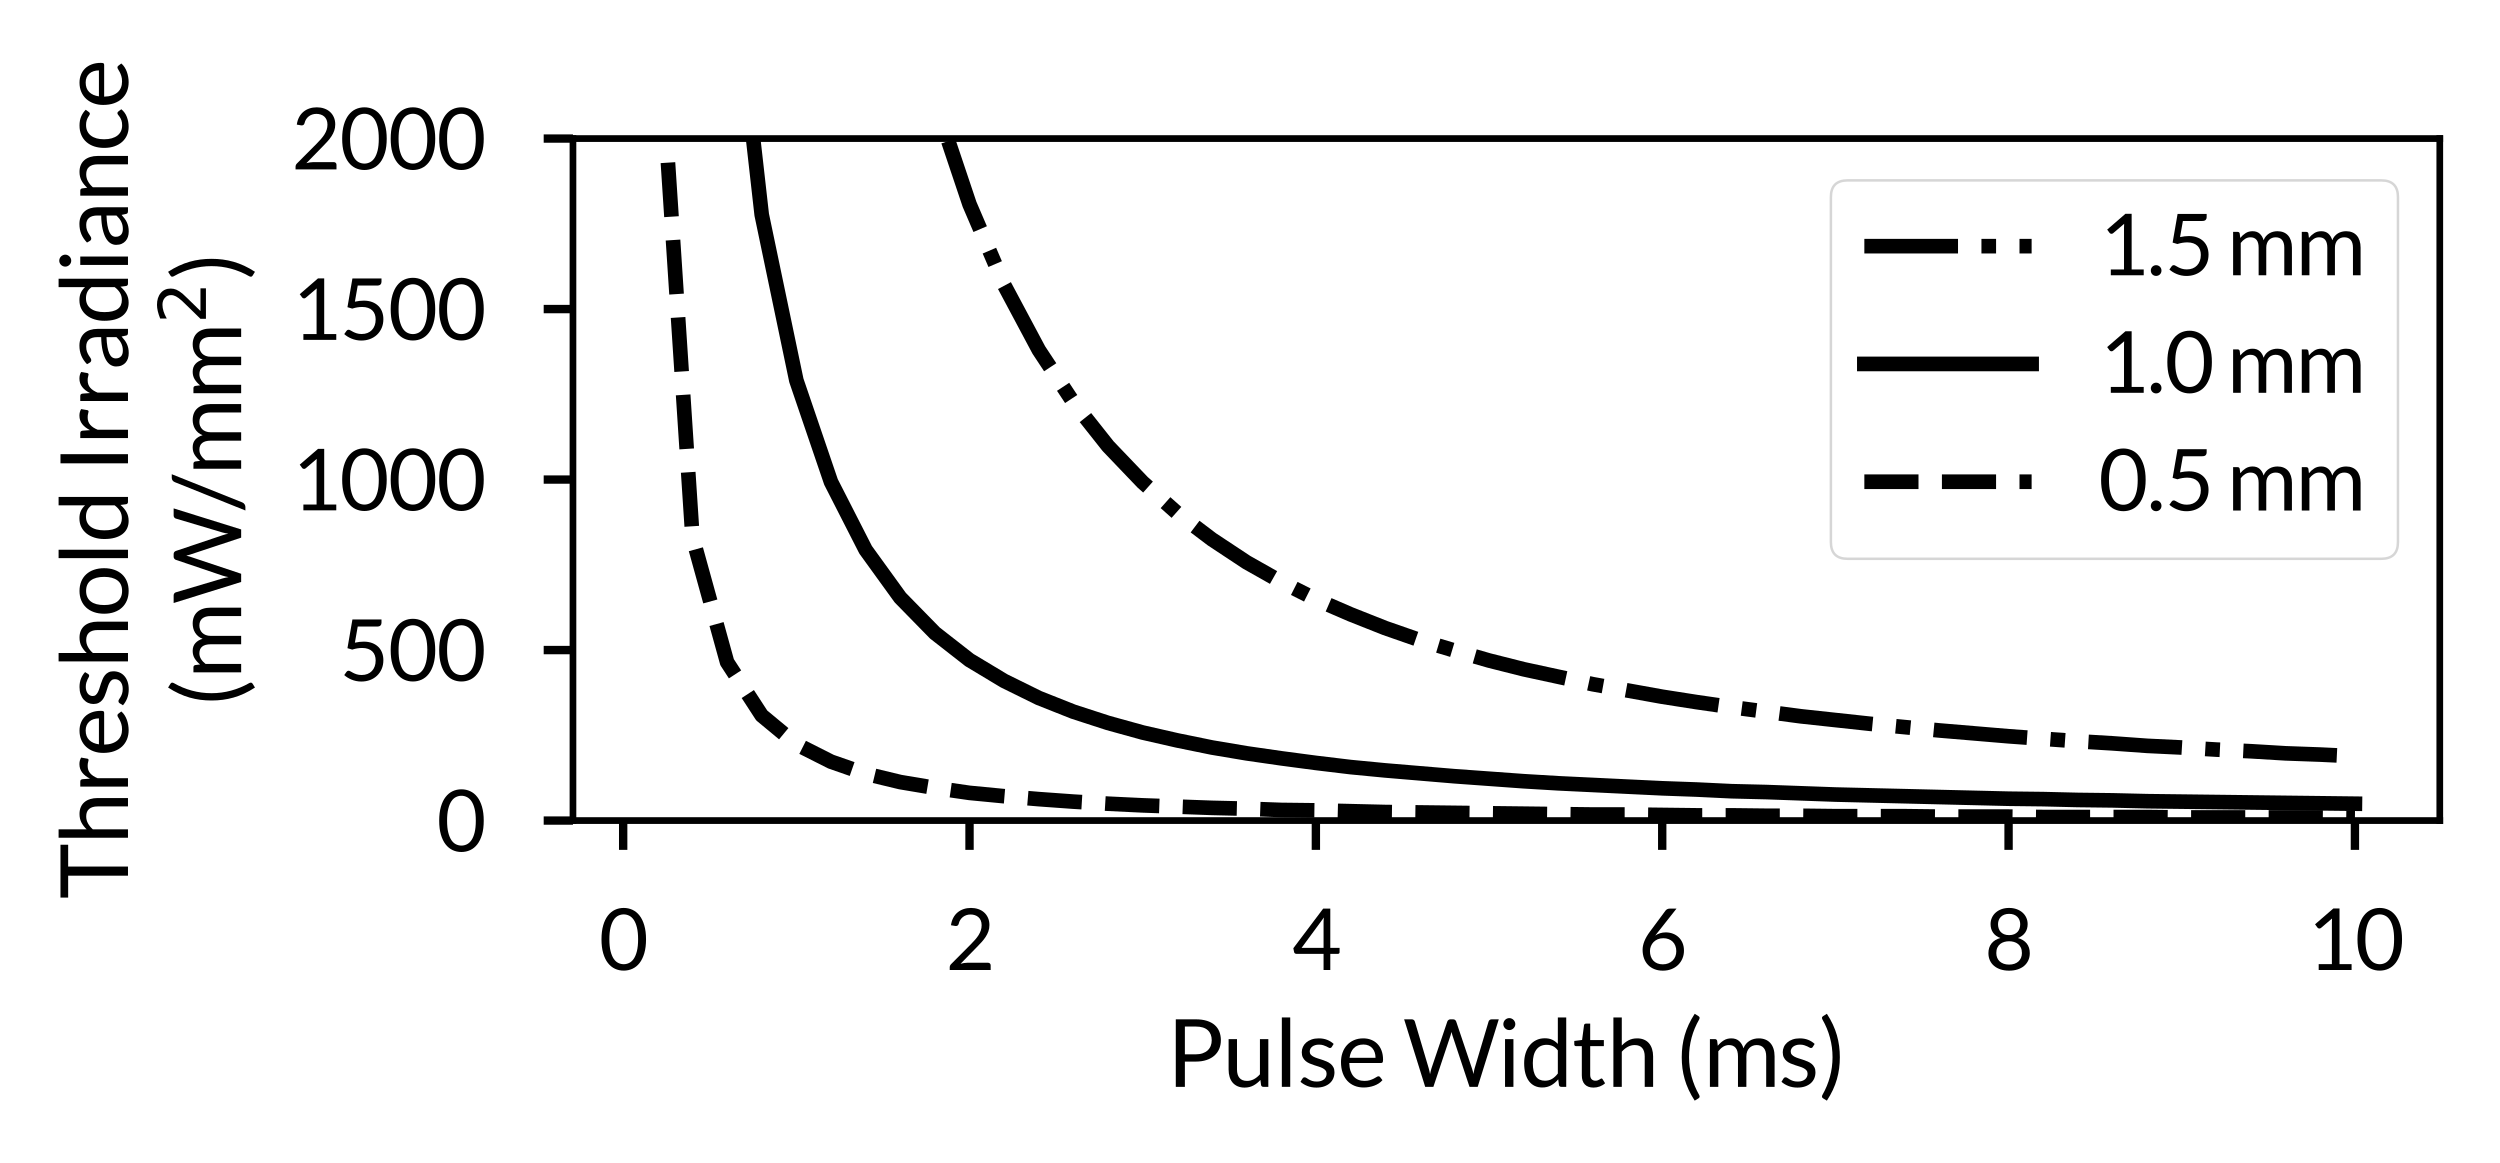 <?xml version="1.0" encoding="utf-8" standalone="no"?>
<!DOCTYPE svg PUBLIC "-//W3C//DTD SVG 1.1//EN"
  "http://www.w3.org/Graphics/SVG/1.1/DTD/svg11.dtd">
<svg height="139.031pt" version="1.1" viewBox="0 0 298.904 139.031" width="298.904pt" xmlns="http://www.w3.org/2000/svg" xmlns:xlink="http://www.w3.org/1999/xlink">
 <defs>
  <style type="text/css">*{stroke-linecap:butt;stroke-linejoin:round;}</style>
 </defs>
 <g id="figure_1">
  <g id="patch_1">
   <path d="M 0 139.031 
L 298.904 139.031 
L 298.904 0 
L 0 0 
z
" style="fill:#ffffff;"/>
  </g>
  <g id="axes_1">
   <g id="patch_2">
    <path d="M 68.504 98.108 
L 291.704 98.108 
L 291.704 16.568 
L 68.504 16.568 
z
" style="fill:#ffffff;"/>
   </g>
   <g id="matplotlib.axis_1">
    <g id="xtick_1">
     <g id="line2d_1">
      <defs>
       <path d="M 0 0 
L 0 3.5 
" id="m805e02af39" style="stroke:#000000;"/>
      </defs>
      <g>
       <use style="stroke:#000000;" x="74.508" xlink:href="#m805e02af39" y="98.108"/>
      </g>
     </g>
     <g id="text_1">
      <!-- 0 -->
      <g transform="translate(71.608 115.973)scale(0.1 -0.1)">
       <defs>
        <path d="M 3520 2291 
Q 3520 1690 3390 1250 
Q 3261 810 3037 522 
Q 2813 234 2507 93 
Q 2202 -48 1853 -48 
Q 1501 -48 1198 93 
Q 896 234 672 522 
Q 448 810 320 1250 
Q 192 1690 192 2291 
Q 192 2893 320 3334 
Q 448 3776 672 4065 
Q 896 4355 1198 4496 
Q 1501 4637 1853 4637 
Q 2202 4637 2507 4496 
Q 2813 4355 3037 4065 
Q 3261 3776 3390 3334 
Q 3520 2893 3520 2291 
z
M 2928 2291 
Q 2928 2816 2840 3173 
Q 2752 3530 2603 3747 
Q 2454 3965 2259 4059 
Q 2064 4154 1853 4154 
Q 1642 4154 1446 4059 
Q 1251 3965 1104 3747 
Q 957 3530 869 3173 
Q 781 2816 781 2291 
Q 781 1766 869 1411 
Q 957 1056 1104 838 
Q 1251 621 1446 526 
Q 1642 432 1853 432 
Q 2064 432 2259 526 
Q 2454 621 2603 838 
Q 2752 1056 2840 1411 
Q 2928 1766 2928 2291 
z
" id="Lato-Regular-30" transform="scale(0.016)"/>
       </defs>
       <use xlink:href="#Lato-Regular-30"/>
      </g>
     </g>
    </g>
    <g id="xtick_2">
     <g id="line2d_2">
      <g>
       <use style="stroke:#000000;" x="115.918" xlink:href="#m805e02af39" y="98.108"/>
      </g>
     </g>
     <g id="text_2">
      <!-- 2 -->
      <g transform="translate(113.018 115.973)scale(0.1 -0.1)">
       <defs>
        <path d="M 1923 4637 
Q 2214 4637 2467 4550 
Q 2720 4464 2904 4299 
Q 3088 4134 3193 3897 
Q 3299 3661 3299 3360 
Q 3299 3104 3222 2886 
Q 3146 2669 3014 2469 
Q 2883 2269 2712 2081 
Q 2541 1894 2349 1699 
L 1142 464 
Q 1270 499 1401 520 
Q 1533 541 1654 541 
L 3190 541 
Q 3283 541 3337 486 
Q 3392 432 3392 346 
L 3392 0 
L 333 0 
L 333 195 
Q 333 256 357 320 
Q 381 384 435 438 
L 1904 1914 
Q 2086 2099 2236 2270 
Q 2387 2442 2494 2614 
Q 2602 2787 2659 2964 
Q 2717 3142 2717 3344 
Q 2717 3546 2653 3698 
Q 2589 3850 2477 3949 
Q 2365 4048 2214 4097 
Q 2064 4147 1891 4147 
Q 1718 4147 1571 4096 
Q 1424 4045 1310 3953 
Q 1197 3862 1118 3737 
Q 1040 3613 1008 3462 
Q 982 3370 931 3328 
Q 880 3286 797 3286 
Q 781 3286 763 3288 
Q 746 3290 723 3293 
L 426 3344 
Q 470 3658 598 3899 
Q 726 4141 923 4304 
Q 1120 4467 1374 4552 
Q 1629 4637 1923 4637 
z
" id="Lato-Regular-32" transform="scale(0.016)"/>
       </defs>
       <use xlink:href="#Lato-Regular-32"/>
      </g>
     </g>
    </g>
    <g id="xtick_3">
     <g id="line2d_3">
      <g>
       <use style="stroke:#000000;" x="157.328" xlink:href="#m805e02af39" y="98.108"/>
      </g>
     </g>
     <g id="text_3">
      <!-- 4 -->
      <g transform="translate(154.428 115.973)scale(0.1 -0.1)">
       <defs>
        <path d="M 2890 1654 
L 3584 1654 
L 3584 1328 
Q 3584 1277 3553 1241 
Q 3523 1206 3459 1206 
L 2890 1206 
L 2890 0 
L 2387 0 
L 2387 1206 
L 355 1206 
Q 291 1206 244 1243 
Q 198 1280 186 1334 
L 128 1626 
L 2358 4586 
L 2890 4586 
L 2890 1654 
z
M 2387 3546 
Q 2387 3629 2392 3725 
Q 2397 3821 2413 3923 
L 746 1654 
L 2387 1654 
L 2387 3546 
z
" id="Lato-Regular-34" transform="scale(0.016)"/>
       </defs>
       <use xlink:href="#Lato-Regular-34"/>
      </g>
     </g>
    </g>
    <g id="xtick_4">
     <g id="line2d_4">
      <g>
       <use style="stroke:#000000;" x="198.738" xlink:href="#m805e02af39" y="98.108"/>
      </g>
     </g>
     <g id="text_4">
      <!-- 6 -->
      <g transform="translate(195.838 115.973)scale(0.1 -0.1)">
       <defs>
        <path d="M 2080 2810 
Q 2355 2810 2601 2718 
Q 2848 2627 3033 2452 
Q 3219 2278 3328 2024 
Q 3437 1770 3437 1443 
Q 3437 1126 3321 854 
Q 3206 582 3000 380 
Q 2794 179 2502 64 
Q 2211 -51 1862 -51 
Q 1517 -51 1237 59 
Q 957 170 758 373 
Q 560 576 453 865 
Q 346 1155 346 1514 
Q 346 1814 480 2153 
Q 614 2493 906 2883 
L 2067 4448 
Q 2112 4506 2192 4546 
Q 2272 4586 2374 4586 
L 2880 4586 
L 1290 2573 
Q 1453 2685 1651 2747 
Q 1850 2810 2080 2810 
z
M 896 1414 
Q 896 1194 960 1011 
Q 1024 829 1147 697 
Q 1270 566 1448 494 
Q 1626 422 1853 422 
Q 2083 422 2268 496 
Q 2454 570 2587 701 
Q 2720 832 2792 1011 
Q 2864 1190 2864 1402 
Q 2864 1626 2793 1806 
Q 2723 1987 2595 2113 
Q 2467 2240 2288 2307 
Q 2109 2374 1894 2374 
Q 1664 2374 1478 2296 
Q 1293 2218 1163 2085 
Q 1034 1952 965 1777 
Q 896 1603 896 1414 
z
" id="Lato-Regular-36" transform="scale(0.016)"/>
       </defs>
       <use xlink:href="#Lato-Regular-36"/>
      </g>
     </g>
    </g>
    <g id="xtick_5">
     <g id="line2d_5">
      <g>
       <use style="stroke:#000000;" x="240.148" xlink:href="#m805e02af39" y="98.108"/>
      </g>
     </g>
     <g id="text_5">
      <!-- 8 -->
      <g transform="translate(237.248 115.973)scale(0.1 -0.1)">
       <defs>
        <path d="M 1853 -51 
Q 1510 -51 1225 40 
Q 941 131 736 300 
Q 531 470 419 712 
Q 307 954 307 1254 
Q 307 1696 537 1982 
Q 768 2269 1197 2390 
Q 835 2525 651 2792 
Q 467 3059 467 3430 
Q 467 3683 566 3904 
Q 666 4125 848 4288 
Q 1030 4451 1284 4544 
Q 1539 4637 1853 4637 
Q 2163 4637 2419 4544 
Q 2675 4451 2857 4288 
Q 3040 4125 3139 3904 
Q 3238 3683 3238 3430 
Q 3238 3059 3052 2792 
Q 2867 2525 2509 2390 
Q 2938 2269 3168 1982 
Q 3398 1696 3398 1254 
Q 3398 954 3284 712 
Q 3171 470 2968 300 
Q 2765 131 2480 40 
Q 2195 -51 1853 -51 
z
M 1853 403 
Q 2077 403 2254 465 
Q 2432 528 2555 641 
Q 2678 755 2744 913 
Q 2810 1072 2810 1264 
Q 2810 1501 2731 1669 
Q 2653 1837 2520 1942 
Q 2387 2048 2214 2097 
Q 2042 2147 1853 2147 
Q 1664 2147 1491 2097 
Q 1318 2048 1185 1942 
Q 1053 1837 974 1669 
Q 896 1501 896 1264 
Q 896 1072 961 913 
Q 1027 755 1150 641 
Q 1274 528 1451 465 
Q 1629 403 1853 403 
z
M 1853 2605 
Q 2077 2605 2235 2673 
Q 2394 2742 2493 2856 
Q 2592 2970 2637 3117 
Q 2682 3264 2682 3421 
Q 2682 3581 2629 3721 
Q 2576 3862 2472 3968 
Q 2368 4074 2213 4134 
Q 2058 4195 1853 4195 
Q 1648 4195 1493 4134 
Q 1338 4074 1234 3968 
Q 1130 3862 1077 3721 
Q 1024 3581 1024 3421 
Q 1024 3264 1069 3117 
Q 1114 2970 1213 2856 
Q 1312 2742 1470 2673 
Q 1629 2605 1853 2605 
z
" id="Lato-Regular-38" transform="scale(0.016)"/>
       </defs>
       <use xlink:href="#Lato-Regular-38"/>
      </g>
     </g>
    </g>
    <g id="xtick_6">
     <g id="line2d_6">
      <g>
       <use style="stroke:#000000;" x="281.558" xlink:href="#m805e02af39" y="98.108"/>
      </g>
     </g>
     <g id="text_6">
      <!-- 10 -->
      <g transform="translate(275.758 115.973)scale(0.1 -0.1)">
       <defs>
        <path d="M 918 435 
L 1904 435 
L 1904 3562 
Q 1904 3702 1914 3846 
L 1094 3146 
Q 1062 3120 1030 3109 
Q 998 3098 970 3098 
Q 922 3098 883 3118 
Q 845 3139 826 3168 
L 646 3414 
L 2010 4595 
L 2474 4595 
L 2474 435 
L 3376 435 
L 3376 0 
L 918 0 
L 918 435 
z
" id="Lato-Regular-31" transform="scale(0.016)"/>
       </defs>
       <use xlink:href="#Lato-Regular-31"/>
       <use x="58" xlink:href="#Lato-Regular-30"/>
      </g>
     </g>
    </g>
    <g id="text_7">
     <!-- Pulse Width (ms) -->
     <g transform="translate(139.487 129.944)scale(0.11 -0.11)">
      <defs>
       <path d="M 1238 1715 
L 1238 0 
L 621 0 
L 621 4586 
L 1974 4586 
Q 2410 4586 2731 4485 
Q 3053 4384 3264 4198 
Q 3475 4013 3579 3750 
Q 3683 3488 3683 3165 
Q 3683 2845 3571 2579 
Q 3459 2314 3243 2122 
Q 3027 1930 2707 1822 
Q 2387 1715 1974 1715 
L 1238 1715 
z
M 1238 2208 
L 1974 2208 
Q 2240 2208 2443 2278 
Q 2646 2349 2784 2475 
Q 2922 2602 2992 2778 
Q 3062 2954 3062 3165 
Q 3062 3603 2792 3849 
Q 2522 4096 1974 4096 
L 1238 4096 
L 1238 2208 
z
" id="Lato-Regular-50" transform="scale(0.016)"/>
       <path d="M 960 3242 
L 960 1174 
Q 960 806 1129 604 
Q 1299 403 1642 403 
Q 1891 403 2112 521 
Q 2333 640 2518 851 
L 2518 3242 
L 3088 3242 
L 3088 0 
L 2749 0 
Q 2627 0 2595 118 
L 2550 467 
Q 2339 234 2076 91 
Q 1814 -51 1475 -51 
Q 1210 -51 1006 37 
Q 803 125 665 285 
Q 528 445 459 672 
Q 390 899 390 1174 
L 390 3242 
L 960 3242 
z
" id="Lato-Regular-75" transform="scale(0.016)"/>
       <path d="M 1101 4714 
L 1101 0 
L 531 0 
L 531 4714 
L 1101 4714 
z
" id="Lato-Regular-6c" transform="scale(0.016)"/>
       <path d="M 2323 2707 
Q 2285 2637 2205 2637 
Q 2157 2637 2096 2672 
Q 2035 2707 1947 2750 
Q 1859 2794 1737 2830 
Q 1616 2867 1450 2867 
Q 1306 2867 1190 2830 
Q 1075 2794 993 2730 
Q 912 2666 869 2581 
Q 826 2496 826 2397 
Q 826 2272 898 2189 
Q 970 2106 1088 2045 
Q 1206 1984 1356 1937 
Q 1507 1891 1665 1838 
Q 1824 1786 1974 1722 
Q 2125 1658 2243 1562 
Q 2362 1466 2434 1326 
Q 2506 1187 2506 992 
Q 2506 768 2426 577 
Q 2346 387 2189 248 
Q 2032 109 1805 29 
Q 1578 -51 1280 -51 
Q 941 -51 665 59 
Q 390 170 198 342 
L 333 560 
Q 358 602 393 624 
Q 429 646 486 646 
Q 544 646 608 601 
Q 672 557 763 502 
Q 854 448 984 403 
Q 1114 358 1309 358 
Q 1475 358 1600 401 
Q 1725 445 1808 518 
Q 1891 592 1931 688 
Q 1971 784 1971 893 
Q 1971 1027 1899 1115 
Q 1827 1203 1708 1265 
Q 1590 1328 1438 1374 
Q 1286 1421 1128 1472 
Q 970 1523 818 1588 
Q 666 1654 547 1753 
Q 429 1853 357 1998 
Q 285 2144 285 2352 
Q 285 2538 361 2709 
Q 438 2880 585 3009 
Q 733 3139 947 3216 
Q 1162 3293 1437 3293 
Q 1757 3293 2011 3192 
Q 2266 3091 2451 2915 
L 2323 2707 
z
" id="Lato-Regular-73" transform="scale(0.016)"/>
       <path d="M 1750 3293 
Q 2042 3293 2288 3195 
Q 2534 3098 2713 2914 
Q 2893 2730 2993 2459 
Q 3094 2189 3094 1843 
Q 3094 1709 3065 1664 
Q 3037 1619 2957 1619 
L 800 1619 
Q 806 1312 883 1085 
Q 960 858 1094 706 
Q 1229 554 1414 478 
Q 1600 403 1830 403 
Q 2045 403 2200 452 
Q 2355 502 2467 560 
Q 2579 618 2654 667 
Q 2730 717 2784 717 
Q 2854 717 2893 662 
L 3053 454 
Q 2947 326 2800 232 
Q 2653 138 2485 77 
Q 2317 16 2137 -14 
Q 1958 -45 1782 -45 
Q 1446 -45 1163 68 
Q 880 182 673 401 
Q 467 621 352 944 
Q 237 1267 237 1686 
Q 237 2026 341 2320 
Q 445 2614 640 2830 
Q 835 3046 1116 3169 
Q 1398 3293 1750 3293 
z
M 1763 2874 
Q 1350 2874 1113 2635 
Q 877 2397 819 1974 
L 2582 1974 
Q 2582 2173 2528 2337 
Q 2474 2502 2368 2622 
Q 2262 2742 2110 2808 
Q 1958 2874 1763 2874 
z
" id="Lato-Regular-65" transform="scale(0.016)"/>
       <path id="Lato-Regular-20" transform="scale(0.016)"/>
       <path d="M 45 4586 
L 560 4586 
Q 643 4586 697 4544 
Q 752 4502 771 4438 
L 1718 1251 
Q 1744 1165 1765 1065 
Q 1786 966 1805 858 
Q 1827 966 1849 1067 
Q 1872 1168 1901 1251 
L 2979 4438 
Q 2998 4493 3054 4539 
Q 3110 4586 3190 4586 
L 3370 4586 
Q 3453 4586 3505 4544 
Q 3558 4502 3581 4438 
L 4653 1251 
Q 4710 1085 4755 870 
Q 4774 976 4790 1072 
Q 4806 1168 4832 1251 
L 5782 4438 
Q 5798 4496 5854 4541 
Q 5910 4586 5990 4586 
L 6474 4586 
L 5043 0 
L 4486 0 
L 3325 3498 
Q 3290 3597 3261 3728 
Q 3245 3664 3230 3605 
Q 3216 3546 3200 3498 
L 2032 0 
L 1475 0 
L 45 4586 
z
" id="Lato-Regular-57" transform="scale(0.016)"/>
       <path d="M 1101 3242 
L 1101 0 
L 531 0 
L 531 3242 
L 1101 3242 
z
M 1229 4259 
Q 1229 4176 1195 4104 
Q 1162 4032 1106 3976 
Q 1050 3920 976 3888 
Q 902 3856 819 3856 
Q 736 3856 664 3888 
Q 592 3920 536 3976 
Q 480 4032 448 4104 
Q 416 4176 416 4259 
Q 416 4342 448 4417 
Q 480 4493 536 4549 
Q 592 4605 664 4637 
Q 736 4669 819 4669 
Q 902 4669 976 4637 
Q 1050 4605 1106 4549 
Q 1162 4493 1195 4417 
Q 1229 4342 1229 4259 
z
" id="Lato-Regular-69" transform="scale(0.016)"/>
       <path d="M 2749 0 
Q 2627 0 2595 118 
L 2544 512 
Q 2336 259 2069 107 
Q 1802 -45 1456 -45 
Q 1178 -45 950 62 
Q 723 170 563 378 
Q 403 586 316 896 
Q 230 1206 230 1610 
Q 230 1968 326 2277 
Q 422 2586 603 2813 
Q 784 3040 1043 3169 
Q 1302 3299 1632 3299 
Q 1930 3299 2141 3198 
Q 2352 3098 2518 2915 
L 2518 4714 
L 3088 4714 
L 3088 0 
L 2749 0 
z
M 1645 416 
Q 1923 416 2132 544 
Q 2342 672 2518 906 
L 2518 2474 
Q 2362 2685 2174 2769 
Q 1987 2854 1760 2854 
Q 1306 2854 1062 2531 
Q 819 2208 819 1610 
Q 819 1293 873 1067 
Q 928 842 1033 696 
Q 1139 550 1292 483 
Q 1446 416 1645 416 
z
" id="Lato-Regular-64" transform="scale(0.016)"/>
       <path d="M 1450 -51 
Q 1066 -51 859 163 
Q 653 378 653 781 
L 653 2765 
L 262 2765 
Q 211 2765 176 2795 
Q 141 2826 141 2890 
L 141 3117 
L 672 3184 
L 803 4186 
Q 810 4234 845 4264 
Q 880 4294 934 4294 
L 1222 4294 
L 1222 3178 
L 2150 3178 
L 2150 2765 
L 1222 2765 
L 1222 819 
Q 1222 614 1321 515 
Q 1421 416 1578 416 
Q 1667 416 1732 440 
Q 1798 464 1846 493 
Q 1894 522 1928 546 
Q 1962 570 1987 570 
Q 2032 570 2067 515 
L 2234 243 
Q 2086 106 1878 27 
Q 1670 -51 1450 -51 
z
" id="Lato-Regular-74" transform="scale(0.016)"/>
       <path d="M 467 0 
L 467 4714 
L 1037 4714 
L 1037 2806 
Q 1245 3027 1497 3160 
Q 1750 3293 2080 3293 
Q 2346 3293 2549 3205 
Q 2752 3117 2888 2955 
Q 3024 2794 3094 2566 
Q 3165 2339 3165 2064 
L 3165 0 
L 2595 0 
L 2595 2064 
Q 2595 2432 2427 2635 
Q 2259 2838 1914 2838 
Q 1661 2838 1441 2716 
Q 1222 2595 1037 2387 
L 1037 0 
L 467 0 
z
" id="Lato-Regular-68" transform="scale(0.016)"/>
       <path d="M 925 2013 
Q 925 1328 1101 683 
Q 1277 38 1610 -547 
Q 1629 -582 1635 -608 
Q 1642 -634 1642 -659 
Q 1642 -704 1619 -733 
Q 1597 -762 1562 -784 
L 1309 -938 
Q 1069 -570 901 -208 
Q 733 154 629 518 
Q 525 883 477 1252 
Q 429 1622 429 2013 
Q 429 2400 477 2771 
Q 525 3142 629 3505 
Q 733 3869 901 4230 
Q 1069 4592 1309 4963 
L 1562 4806 
Q 1597 4784 1619 4755 
Q 1642 4726 1642 4682 
Q 1642 4634 1610 4573 
Q 1274 3990 1099 3344 
Q 925 2698 925 2013 
z
" id="Lato-Regular-28" transform="scale(0.016)"/>
       <path d="M 467 0 
L 467 3242 
L 806 3242 
Q 928 3242 960 3123 
L 1002 2790 
Q 1181 3011 1403 3152 
Q 1626 3293 1920 3293 
Q 2250 3293 2453 3110 
Q 2656 2928 2746 2618 
Q 2813 2794 2923 2922 
Q 3034 3050 3171 3133 
Q 3309 3216 3464 3254 
Q 3619 3293 3779 3293 
Q 4035 3293 4235 3211 
Q 4435 3130 4574 2973 
Q 4714 2816 4787 2587 
Q 4861 2358 4861 2064 
L 4861 0 
L 4291 0 
L 4291 2064 
Q 4291 2445 4124 2641 
Q 3958 2838 3642 2838 
Q 3501 2838 3374 2788 
Q 3248 2739 3152 2643 
Q 3056 2547 3000 2401 
Q 2944 2256 2944 2064 
L 2944 0 
L 2374 0 
L 2374 2064 
Q 2374 2454 2217 2646 
Q 2061 2838 1760 2838 
Q 1549 2838 1368 2724 
Q 1187 2611 1037 2416 
L 1037 0 
L 467 0 
z
" id="Lato-Regular-6d" transform="scale(0.016)"/>
       <path d="M 954 2013 
Q 954 2698 779 3344 
Q 605 3990 269 4573 
Q 237 4634 237 4682 
Q 237 4726 259 4755 
Q 282 4784 317 4806 
L 570 4963 
Q 810 4592 978 4230 
Q 1146 3869 1250 3505 
Q 1354 3142 1402 2771 
Q 1450 2400 1450 2013 
Q 1450 1622 1402 1252 
Q 1354 883 1250 518 
Q 1146 154 978 -208 
Q 810 -570 570 -938 
L 317 -784 
Q 282 -762 259 -733 
Q 237 -704 237 -659 
Q 237 -634 243 -608 
Q 250 -582 269 -547 
Q 602 38 778 683 
Q 954 1328 954 2013 
z
" id="Lato-Regular-29" transform="scale(0.016)"/>
      </defs>
      <use xlink:href="#Lato-Regular-50"/>
      <use x="61.1" xlink:href="#Lato-Regular-75"/>
      <use x="116.7" xlink:href="#Lato-Regular-6c"/>
      <use x="142.3" xlink:href="#Lato-Regular-73"/>
      <use x="185.7" xlink:href="#Lato-Regular-65"/>
      <use x="238.1" xlink:href="#Lato-Regular-20"/>
      <use x="257.4" xlink:href="#Lato-Regular-57"/>
      <use x="359.3" xlink:href="#Lato-Regular-69"/>
      <use x="384.9" xlink:href="#Lato-Regular-64"/>
      <use x="440.8" xlink:href="#Lato-Regular-74"/>
      <use x="478.1" xlink:href="#Lato-Regular-68"/>
      <use x="533.7" xlink:href="#Lato-Regular-20"/>
      <use x="553" xlink:href="#Lato-Regular-28"/>
      <use x="583" xlink:href="#Lato-Regular-6d"/>
      <use x="665.1" xlink:href="#Lato-Regular-73"/>
      <use x="708.5" xlink:href="#Lato-Regular-29"/>
     </g>
    </g>
   </g>
   <g id="matplotlib.axis_2">
    <g id="ytick_1">
     <g id="line2d_7">
      <defs>
       <path d="M 0 0 
L -3.5 0 
" id="m2b30e791f9" style="stroke:#000000;"/>
      </defs>
      <g>
       <use style="stroke:#000000;" x="68.504" xlink:href="#m2b30e791f9" y="98.108"/>
      </g>
     </g>
     <g id="text_8">
      <!-- 0 -->
      <g transform="translate(52.204 101.79)scale(0.1 -0.1)">
       <use xlink:href="#Lato-Regular-30"/>
      </g>
     </g>
    </g>
    <g id="ytick_2">
     <g id="line2d_8">
      <g>
       <use style="stroke:#000000;" x="68.504" xlink:href="#m2b30e791f9" y="77.723"/>
      </g>
     </g>
     <g id="text_9">
      <!-- 500 -->
      <g transform="translate(40.604 81.405)scale(0.1 -0.1)">
       <defs>
        <path d="M 3130 4336 
Q 3130 4214 3053 4136 
Q 2976 4058 2794 4058 
L 1354 4058 
L 1142 2854 
Q 1501 2931 1805 2931 
Q 2163 2931 2436 2825 
Q 2710 2720 2896 2534 
Q 3082 2349 3176 2096 
Q 3270 1843 3270 1546 
Q 3270 1181 3142 886 
Q 3014 592 2792 382 
Q 2570 173 2269 61 
Q 1968 -51 1619 -51 
Q 1418 -51 1232 -11 
Q 1046 29 886 96 
Q 726 163 588 249 
Q 451 336 346 432 
L 518 675 
Q 576 758 672 758 
Q 733 758 814 708 
Q 896 659 1011 598 
Q 1126 538 1281 488 
Q 1437 438 1651 438 
Q 1891 438 2083 515 
Q 2275 592 2411 734 
Q 2547 877 2620 1075 
Q 2694 1274 2694 1520 
Q 2694 1734 2632 1907 
Q 2570 2080 2443 2201 
Q 2317 2323 2128 2390 
Q 1939 2458 1686 2458 
Q 1514 2458 1328 2429 
Q 1142 2400 944 2336 
L 586 2442 
L 957 4586 
L 3130 4586 
L 3130 4336 
z
" id="Lato-Regular-35" transform="scale(0.016)"/>
       </defs>
       <use xlink:href="#Lato-Regular-35"/>
       <use x="58" xlink:href="#Lato-Regular-30"/>
       <use x="116" xlink:href="#Lato-Regular-30"/>
      </g>
     </g>
    </g>
    <g id="ytick_3">
     <g id="line2d_9">
      <g>
       <use style="stroke:#000000;" x="68.504" xlink:href="#m2b30e791f9" y="57.338"/>
      </g>
     </g>
     <g id="text_10">
      <!-- 1000 -->
      <g transform="translate(34.804 61.02)scale(0.1 -0.1)">
       <use xlink:href="#Lato-Regular-31"/>
       <use x="58" xlink:href="#Lato-Regular-30"/>
       <use x="116" xlink:href="#Lato-Regular-30"/>
       <use x="174" xlink:href="#Lato-Regular-30"/>
      </g>
     </g>
    </g>
    <g id="ytick_4">
     <g id="line2d_10">
      <g>
       <use style="stroke:#000000;" x="68.504" xlink:href="#m2b30e791f9" y="36.953"/>
      </g>
     </g>
     <g id="text_11">
      <!-- 1500 -->
      <g transform="translate(34.804 40.635)scale(0.1 -0.1)">
       <use xlink:href="#Lato-Regular-31"/>
       <use x="58" xlink:href="#Lato-Regular-35"/>
       <use x="116" xlink:href="#Lato-Regular-30"/>
       <use x="174" xlink:href="#Lato-Regular-30"/>
      </g>
     </g>
    </g>
    <g id="ytick_5">
     <g id="line2d_11">
      <g>
       <use style="stroke:#000000;" x="68.504" xlink:href="#m2b30e791f9" y="16.568"/>
      </g>
     </g>
     <g id="text_12">
      <!-- 2000 -->
      <g transform="translate(34.804 20.25)scale(0.1 -0.1)">
       <use xlink:href="#Lato-Regular-32"/>
       <use x="58" xlink:href="#Lato-Regular-30"/>
       <use x="116" xlink:href="#Lato-Regular-30"/>
       <use x="174" xlink:href="#Lato-Regular-30"/>
      </g>
     </g>
    </g>
    <g id="text_13">
     <!-- Threshold Irradiance -->
     <g transform="translate(15.302 107.475)rotate(-90)scale(0.11 -0.11)">
      <defs>
       <path d="M 3680 4586 
L 3680 4064 
L 2198 4064 
L 2198 0 
L 1578 0 
L 1578 4064 
L 90 4064 
L 90 4586 
L 3680 4586 
z
" id="Lato-Regular-54" transform="scale(0.016)"/>
       <path d="M 467 0 
L 467 3242 
L 794 3242 
Q 886 3242 921 3206 
Q 957 3171 970 3085 
L 1008 2579 
Q 1174 2918 1419 3108 
Q 1664 3299 1994 3299 
Q 2128 3299 2237 3268 
Q 2346 3238 2438 3184 
L 2365 2758 
Q 2342 2678 2266 2678 
Q 2221 2678 2128 2708 
Q 2035 2739 1869 2739 
Q 1571 2739 1371 2566 
Q 1171 2394 1037 2064 
L 1037 0 
L 467 0 
z
" id="Lato-Regular-72" transform="scale(0.016)"/>
       <path d="M 1779 3293 
Q 2134 3293 2420 3174 
Q 2707 3056 2907 2838 
Q 3107 2621 3214 2312 
Q 3322 2003 3322 1622 
Q 3322 1238 3214 931 
Q 3107 624 2907 406 
Q 2707 189 2420 72 
Q 2134 -45 1779 -45 
Q 1424 -45 1137 72 
Q 851 189 649 406 
Q 448 624 339 931 
Q 230 1238 230 1622 
Q 230 2003 339 2312 
Q 448 2621 649 2838 
Q 851 3056 1137 3174 
Q 1424 3293 1779 3293 
z
M 1779 400 
Q 2259 400 2496 721 
Q 2733 1043 2733 1619 
Q 2733 2198 2496 2521 
Q 2259 2845 1779 2845 
Q 1536 2845 1357 2761 
Q 1178 2678 1058 2521 
Q 938 2365 878 2136 
Q 819 1907 819 1619 
Q 819 1331 878 1104 
Q 938 877 1058 721 
Q 1178 566 1357 483 
Q 1536 400 1779 400 
z
" id="Lato-Regular-6f" transform="scale(0.016)"/>
       <path d="M 1293 0 
L 672 0 
L 672 4586 
L 1293 4586 
L 1293 0 
z
" id="Lato-Regular-49" transform="scale(0.016)"/>
       <path d="M 2848 0 
L 2595 0 
Q 2512 0 2461 25 
Q 2410 51 2394 134 
L 2330 435 
Q 2202 320 2080 229 
Q 1958 138 1824 75 
Q 1690 13 1538 -19 
Q 1386 -51 1200 -51 
Q 1011 -51 846 1 
Q 682 54 560 160 
Q 438 266 366 427 
Q 294 589 294 810 
Q 294 1002 400 1179 
Q 506 1357 741 1494 
Q 976 1632 1357 1720 
Q 1738 1808 2288 1821 
L 2288 2074 
Q 2288 2451 2126 2644 
Q 1965 2838 1648 2838 
Q 1440 2838 1297 2785 
Q 1155 2733 1051 2667 
Q 947 2602 872 2549 
Q 797 2496 723 2496 
Q 666 2496 622 2526 
Q 579 2557 554 2602 
L 451 2784 
Q 720 3043 1030 3171 
Q 1341 3299 1718 3299 
Q 1990 3299 2201 3209 
Q 2413 3120 2557 2960 
Q 2701 2800 2774 2573 
Q 2848 2346 2848 2074 
L 2848 0 
z
M 1370 349 
Q 1520 349 1645 379 
Q 1770 410 1880 466 
Q 1990 522 2091 602 
Q 2192 682 2288 784 
L 2288 1459 
Q 1894 1446 1619 1396 
Q 1344 1347 1171 1267 
Q 998 1187 920 1078 
Q 842 970 842 835 
Q 842 707 883 614 
Q 925 522 995 462 
Q 1066 403 1162 376 
Q 1258 349 1370 349 
z
" id="Lato-Regular-61" transform="scale(0.016)"/>
       <path d="M 467 0 
L 467 3242 
L 806 3242 
Q 928 3242 960 3123 
L 1005 2771 
Q 1216 3005 1477 3149 
Q 1738 3293 2080 3293 
Q 2346 3293 2549 3205 
Q 2752 3117 2888 2955 
Q 3024 2794 3094 2566 
Q 3165 2339 3165 2064 
L 3165 0 
L 2595 0 
L 2595 2064 
Q 2595 2432 2427 2635 
Q 2259 2838 1914 2838 
Q 1661 2838 1441 2716 
Q 1222 2595 1037 2387 
L 1037 0 
L 467 0 
z
" id="Lato-Regular-6e" transform="scale(0.016)"/>
       <path d="M 2678 2666 
Q 2653 2630 2627 2611 
Q 2602 2592 2554 2592 
Q 2506 2592 2450 2632 
Q 2394 2672 2307 2720 
Q 2221 2768 2097 2808 
Q 1974 2848 1795 2848 
Q 1558 2848 1376 2763 
Q 1194 2678 1070 2518 
Q 947 2358 884 2131 
Q 822 1904 822 1622 
Q 822 1328 889 1099 
Q 957 870 1078 715 
Q 1200 560 1374 478 
Q 1549 397 1766 397 
Q 1974 397 2108 446 
Q 2243 496 2332 557 
Q 2422 618 2480 667 
Q 2538 717 2595 717 
Q 2669 717 2704 662 
L 2864 454 
Q 2653 195 2336 75 
Q 2019 -45 1667 -45 
Q 1363 -45 1102 67 
Q 842 179 650 392 
Q 458 605 347 915 
Q 237 1226 237 1622 
Q 237 1984 337 2291 
Q 438 2598 632 2820 
Q 826 3043 1110 3168 
Q 1395 3293 1763 3293 
Q 2102 3293 2364 3182 
Q 2627 3072 2829 2870 
L 2678 2666 
z
" id="Lato-Regular-63" transform="scale(0.016)"/>
      </defs>
      <use xlink:href="#Lato-Regular-54"/>
      <use x="59" xlink:href="#Lato-Regular-68"/>
      <use x="114.6" xlink:href="#Lato-Regular-72"/>
      <use x="154.9" xlink:href="#Lato-Regular-65"/>
      <use x="207.3" xlink:href="#Lato-Regular-73"/>
      <use x="250.7" xlink:href="#Lato-Regular-68"/>
      <use x="306.3" xlink:href="#Lato-Regular-6f"/>
      <use x="361.9" xlink:href="#Lato-Regular-6c"/>
      <use x="387.5" xlink:href="#Lato-Regular-64"/>
      <use x="443.4" xlink:href="#Lato-Regular-20"/>
      <use x="462.7" xlink:href="#Lato-Regular-49"/>
      <use x="493.4" xlink:href="#Lato-Regular-72"/>
      <use x="533.7" xlink:href="#Lato-Regular-72"/>
      <use x="574" xlink:href="#Lato-Regular-61"/>
      <use x="624.7" xlink:href="#Lato-Regular-64"/>
      <use x="680.6" xlink:href="#Lato-Regular-69"/>
      <use x="706.2" xlink:href="#Lato-Regular-61"/>
      <use x="756.9" xlink:href="#Lato-Regular-6e"/>
      <use x="812.5" xlink:href="#Lato-Regular-63"/>
      <use x="859.2" xlink:href="#Lato-Regular-65"/>
     </g>
     <!-- (mW/mm$^2$) -->
     <g transform="translate(28.917 84.508)rotate(-90)scale(0.11 -0.11)">
      <defs>
       <path d="M 515 -67 
Q 470 -179 382 -233 
Q 294 -288 202 -288 
L -38 -288 
L 1885 4502 
Q 1926 4605 2003 4659 
Q 2080 4714 2186 4714 
L 2426 4714 
L 515 -67 
z
" id="Lato-Regular-2f" transform="scale(0.016)"/>
       <path d="M 1228 531 
L 3431 531 
L 3431 0 
L 469 0 
L 469 531 
Q 828 903 1448 1529 
Q 2069 2156 2228 2338 
Q 2531 2678 2651 2914 
Q 2772 3150 2772 3378 
Q 2772 3750 2511 3984 
Q 2250 4219 1831 4219 
Q 1534 4219 1204 4116 
Q 875 4013 500 3803 
L 500 4441 
Q 881 4594 1212 4672 
Q 1544 4750 1819 4750 
Q 2544 4750 2975 4387 
Q 3406 4025 3406 3419 
Q 3406 3131 3298 2873 
Q 3191 2616 2906 2266 
Q 2828 2175 2409 1742 
Q 1991 1309 1228 531 
z
" id="DejaVuSans-32" transform="scale(0.016)"/>
      </defs>
      <use transform="translate(0 0.766)" xlink:href="#Lato-Regular-28"/>
      <use transform="translate(30 0.766)" xlink:href="#Lato-Regular-6d"/>
      <use transform="translate(112.1 0.766)" xlink:href="#Lato-Regular-57"/>
      <use transform="translate(214 0.766)" xlink:href="#Lato-Regular-2f"/>
      <use transform="translate(251.3 0.766)" xlink:href="#Lato-Regular-6d"/>
      <use transform="translate(333.4 0.766)" xlink:href="#Lato-Regular-6d"/>
      <use transform="translate(416.457 39.047)scale(0.7)" xlink:href="#DejaVuSans-32"/>
      <use transform="translate(463.728 0.766)" xlink:href="#Lato-Regular-29"/>
     </g>
    </g>
   </g>
   <g id="line2d_12">
    <path clip-path="url(#pb9d0a4942d)" d="M 108.438 -1 
L 111.777 12.084 
L 115.918 24.426 
L 120.059 34.081 
L 124.2 41.845 
L 128.341 48.116 
L 132.482 53.341 
L 136.623 57.671 
L 140.764 61.354 
L 144.905 64.489 
L 149.046 67.227 
L 153.187 69.566 
L 157.328 71.656 
L 161.469 73.448 
L 165.61 75.09 
L 169.751 76.533 
L 173.892 77.777 
L 178.033 78.972 
L 182.174 80.017 
L 186.315 80.913 
L 190.456 81.809 
L 194.597 82.555 
L 198.738 83.302 
L 202.879 83.949 
L 207.02 84.546 
L 211.161 85.093 
L 215.302 85.641 
L 219.443 86.089 
L 223.584 86.537 
L 227.725 86.935 
L 231.866 87.333 
L 236.007 87.681 
L 240.148 88.03 
L 244.289 88.328 
L 248.43 88.627 
L 252.571 88.876 
L 256.712 89.174 
L 260.853 89.373 
L 264.994 89.622 
L 269.135 89.821 
L 273.276 90.07 
L 277.417 90.219 
L 281.558 90.418 
" style="fill:none;stroke:#000000;stroke-dasharray:11.2,2.8,1.75,2.8;stroke-dashoffset:0;stroke-width:1.75;"/>
   </g>
   <g id="line2d_13">
    <path clip-path="url(#pb9d0a4942d)" d="M 88.065 -1 
L 91.072 25.67 
L 95.213 45.478 
L 99.354 57.621 
L 103.495 65.734 
L 107.636 71.457 
L 111.777 75.687 
L 115.918 78.922 
L 120.059 81.41 
L 124.2 83.451 
L 128.341 85.093 
L 132.482 86.437 
L 136.623 87.582 
L 140.764 88.527 
L 144.905 89.373 
L 149.046 90.07 
L 153.187 90.667 
L 157.328 91.215 
L 161.469 91.712 
L 165.61 92.111 
L 169.751 92.459 
L 173.892 92.807 
L 178.033 93.106 
L 182.174 93.405 
L 186.315 93.653 
L 190.456 93.852 
L 194.597 94.052 
L 198.738 94.251 
L 202.879 94.4 
L 207.02 94.599 
L 211.161 94.699 
L 215.302 94.848 
L 219.443 94.997 
L 223.584 95.097 
L 227.725 95.196 
L 231.866 95.296 
L 236.007 95.395 
L 240.148 95.495 
L 244.289 95.545 
L 248.43 95.644 
L 252.571 95.694 
L 256.712 95.793 
L 260.853 95.843 
L 264.994 95.893 
L 269.135 95.943 
L 273.276 95.993 
L 277.417 96.042 
L 281.558 96.092 
" style="fill:none;stroke:#000000;stroke-linecap:square;stroke-width:1.75;"/>
   </g>
   <g id="line2d_14">
    <path clip-path="url(#pb9d0a4942d)" d="M 78.649 0.936 
L 82.79 64.191 
L 86.931 79.171 
L 91.072 85.541 
L 95.213 88.975 
L 99.354 91.065 
L 103.495 92.509 
L 107.636 93.504 
L 111.777 94.201 
L 115.918 94.798 
L 120.059 95.196 
L 124.2 95.545 
L 128.341 95.843 
L 132.482 96.092 
L 136.623 96.291 
L 140.764 96.44 
L 144.905 96.59 
L 149.046 96.689 
L 153.187 96.839 
L 157.328 96.888 
L 161.469 96.988 
L 165.61 97.087 
L 169.751 97.137 
L 173.892 97.187 
L 178.033 97.237 
L 182.174 97.286 
L 186.315 97.336 
L 190.456 97.386 
L 194.597 97.386 
L 198.738 97.436 
L 202.879 97.486 
L 207.02 97.486 
L 211.161 97.535 
L 215.302 97.535 
L 219.443 97.585 
L 223.584 97.585 
L 227.725 97.585 
L 231.866 97.635 
L 236.007 97.635 
L 240.148 97.635 
L 244.289 97.685 
L 248.43 97.685 
L 252.571 97.685 
L 256.712 97.685 
L 260.853 97.734 
L 264.994 97.734 
L 269.135 97.734 
L 273.276 97.734 
L 277.417 97.734 
L 281.558 97.784 
" style="fill:none;stroke:#000000;stroke-dasharray:6.475,2.8;stroke-dashoffset:0;stroke-width:1.75;"/>
   </g>
   <g id="patch_3">
    <path d="M 68.504 98.108 
L 68.504 16.568 
" style="fill:none;stroke:#000000;stroke-linecap:square;stroke-linejoin:miter;stroke-width:0.8;"/>
   </g>
   <g id="patch_4">
    <path d="M 291.704 98.108 
L 291.704 16.568 
" style="fill:none;stroke:#000000;stroke-linecap:square;stroke-linejoin:miter;stroke-width:0.8;"/>
   </g>
   <g id="patch_5">
    <path d="M 68.504 98.108 
L 291.704 98.108 
" style="fill:none;stroke:#000000;stroke-linecap:square;stroke-linejoin:miter;stroke-width:0.8;"/>
   </g>
   <g id="patch_6">
    <path d="M 68.504 16.568 
L 291.704 16.568 
" style="fill:none;stroke:#000000;stroke-linecap:square;stroke-linejoin:miter;stroke-width:0.8;"/>
   </g>
   <g id="legend_1">
    <g id="patch_7">
     <path d="M 220.904 66.811 
L 284.704 66.811 
Q 286.704 66.811 286.704 64.811 
L 286.704 23.568 
Q 286.704 21.568 284.704 21.568 
L 220.904 21.568 
Q 218.904 21.568 218.904 23.568 
L 218.904 64.811 
Q 218.904 66.811 220.904 66.811 
z
" style="fill:#ffffff;opacity:0.8;stroke:#cccccc;stroke-linejoin:miter;stroke-width:0.3;"/>
    </g>
    <g id="line2d_15">
     <path d="M 222.904 29.433 
L 242.904 29.433 
" style="fill:none;stroke:#000000;stroke-dasharray:11.2,2.8,1.75,2.8;stroke-dashoffset:0;stroke-width:1.75;"/>
    </g>
    <g id="line2d_16"/>
    <g id="text_14">
     <!-- 1.5$\,$mm -->
     <g transform="translate(250.904 32.933)scale(0.1 -0.1)">
      <defs>
       <path d="M 282 352 
Q 282 435 312 508 
Q 342 582 395 636 
Q 448 691 521 723 
Q 595 755 678 755 
Q 762 755 835 723 
Q 909 691 963 636 
Q 1018 582 1048 508 
Q 1078 435 1078 352 
Q 1078 266 1048 194 
Q 1018 122 963 67 
Q 909 13 835 -17 
Q 762 -48 678 -48 
Q 595 -48 521 -17 
Q 448 13 395 67 
Q 342 122 312 194 
Q 282 266 282 352 
z
" id="Lato-Regular-2e" transform="scale(0.016)"/>
      </defs>
      <use transform="translate(0 0.203)" xlink:href="#Lato-Regular-31"/>
      <use transform="translate(58 0.203)" xlink:href="#Lato-Regular-2e"/>
      <use transform="translate(79.2 0.203)" xlink:href="#Lato-Regular-35"/>
      <use transform="translate(153.436 0.203)" xlink:href="#Lato-Regular-6d"/>
      <use transform="translate(235.536 0.203)" xlink:href="#Lato-Regular-6d"/>
     </g>
    </g>
    <g id="line2d_17">
     <path d="M 222.904 43.515 
L 242.904 43.515 
" style="fill:none;stroke:#000000;stroke-linecap:square;stroke-width:1.75;"/>
    </g>
    <g id="line2d_18"/>
    <g id="text_15">
     <!-- 1.0$\,$mm -->
     <g transform="translate(250.904 47.015)scale(0.1 -0.1)">
      <use transform="translate(0 0.547)" xlink:href="#Lato-Regular-31"/>
      <use transform="translate(58 0.547)" xlink:href="#Lato-Regular-2e"/>
      <use transform="translate(79.2 0.547)" xlink:href="#Lato-Regular-30"/>
      <use transform="translate(153.436 0.547)" xlink:href="#Lato-Regular-6d"/>
      <use transform="translate(235.536 0.547)" xlink:href="#Lato-Regular-6d"/>
     </g>
    </g>
    <g id="line2d_19">
     <path d="M 222.904 57.596 
L 242.904 57.596 
" style="fill:none;stroke:#000000;stroke-dasharray:6.475,2.8;stroke-dashoffset:0;stroke-width:1.75;"/>
    </g>
    <g id="line2d_20"/>
    <g id="text_16">
     <!-- 0.5$\,$mm -->
     <g transform="translate(250.904 61.096)scale(0.1 -0.1)">
      <use transform="translate(0 0.547)" xlink:href="#Lato-Regular-30"/>
      <use transform="translate(58 0.547)" xlink:href="#Lato-Regular-2e"/>
      <use transform="translate(79.2 0.547)" xlink:href="#Lato-Regular-35"/>
      <use transform="translate(153.436 0.547)" xlink:href="#Lato-Regular-6d"/>
      <use transform="translate(235.536 0.547)" xlink:href="#Lato-Regular-6d"/>
     </g>
    </g>
   </g>
  </g>
 </g>
 <defs>
  <clipPath id="pb9d0a4942d">
   <rect height="81.54" width="223.2" x="68.504" y="16.568"/>
  </clipPath>
 </defs>
</svg>
